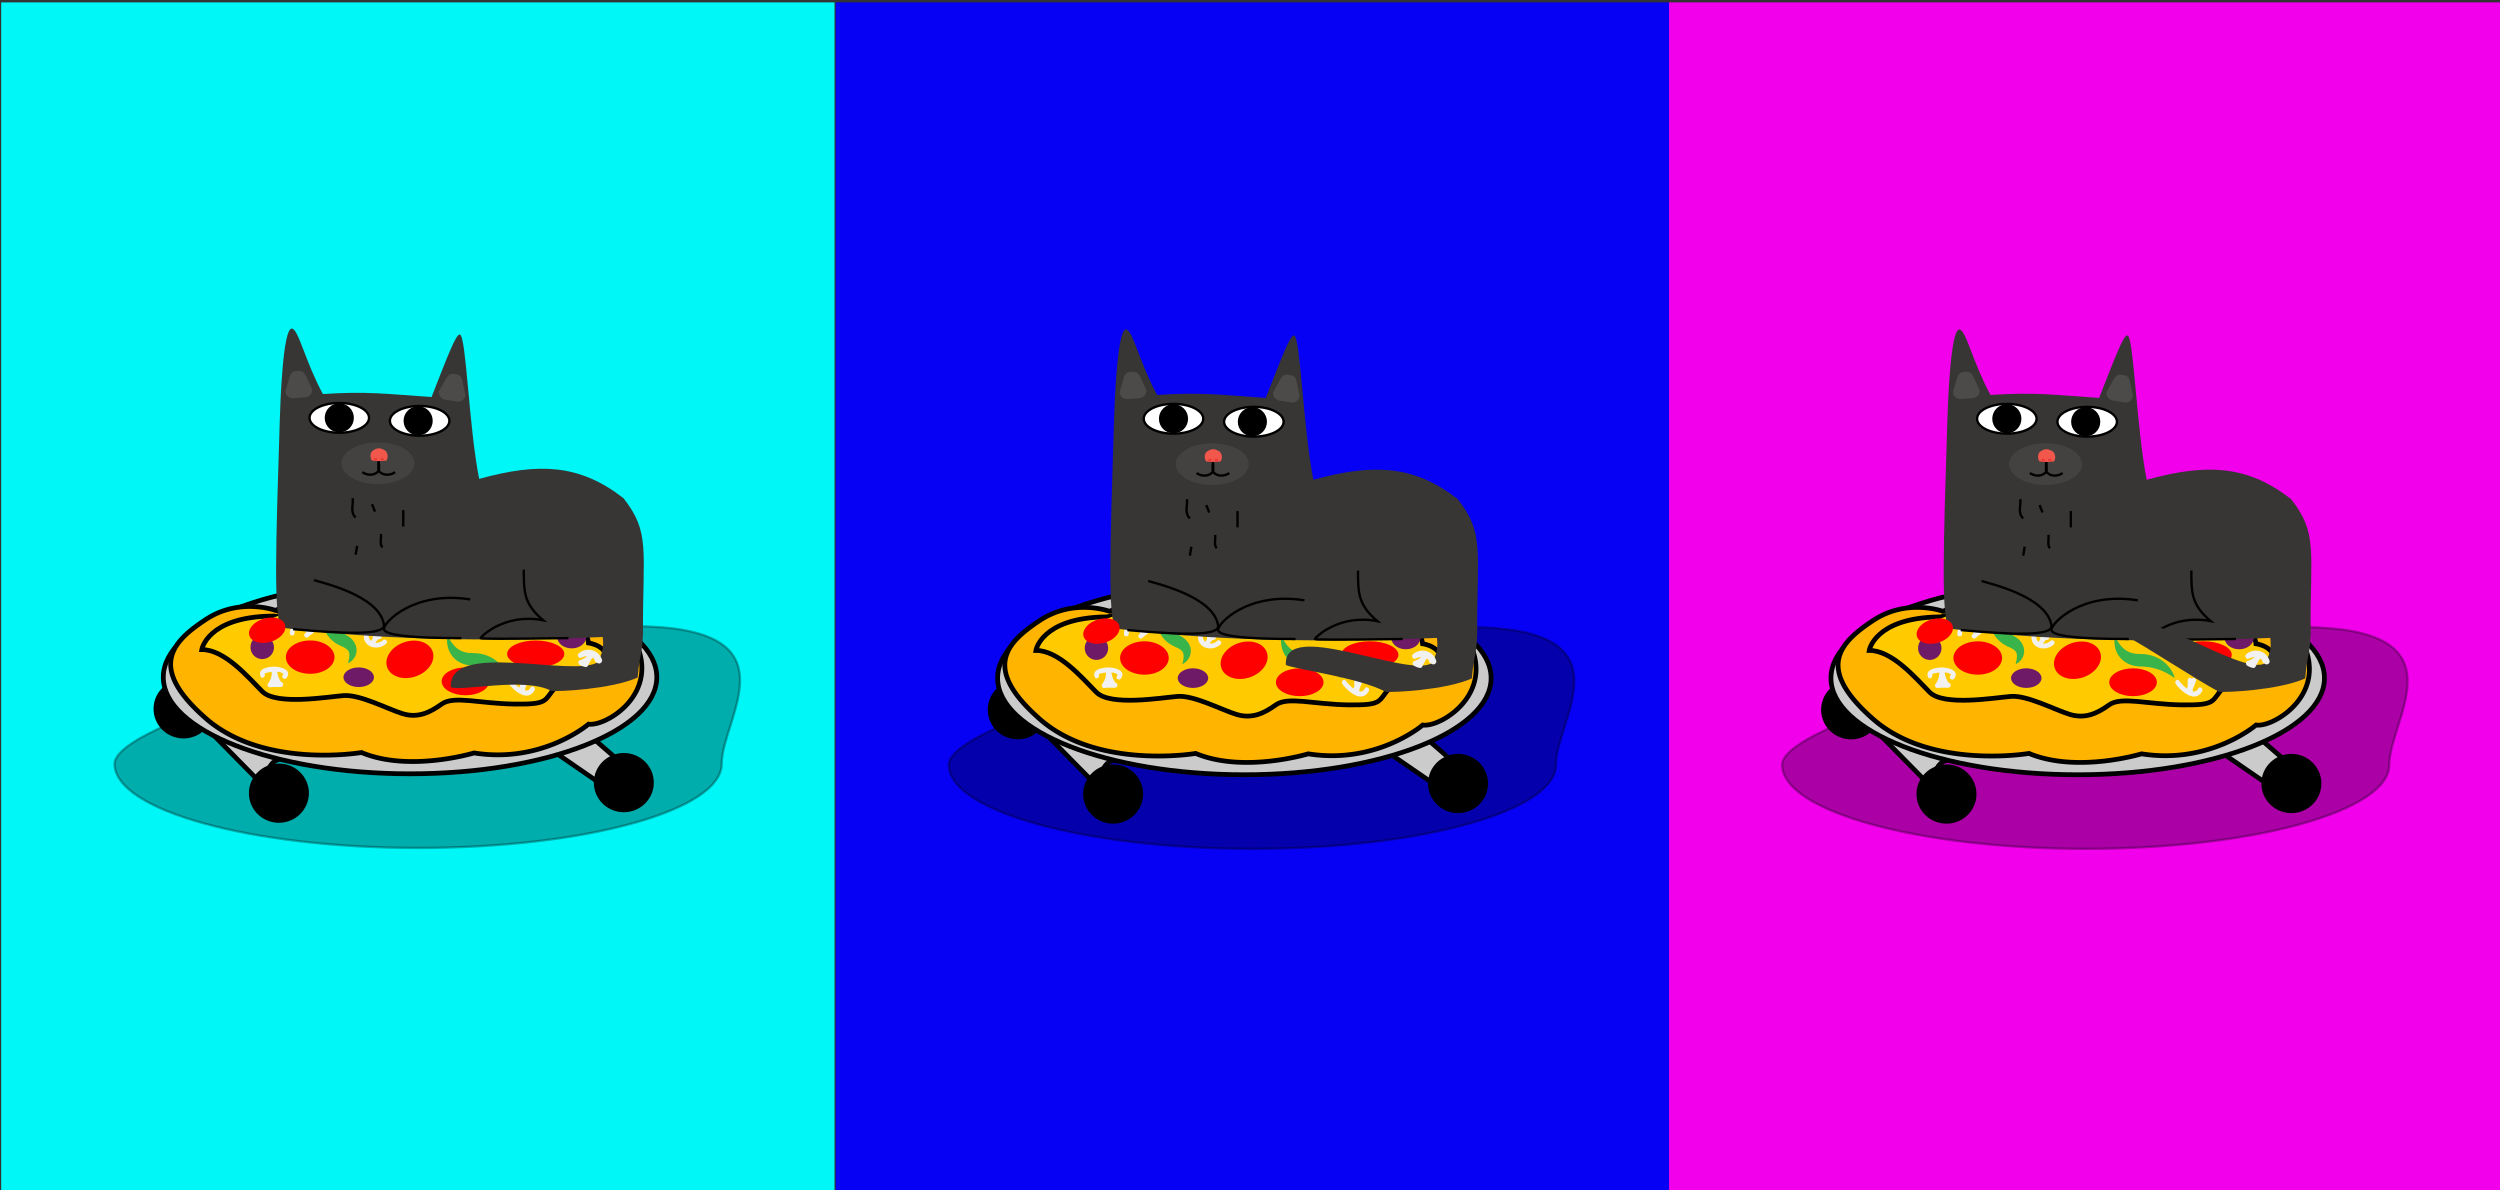 <svg xmlns="http://www.w3.org/2000/svg" viewBox="0 0 1050 500"><rect x="0" y="0" width="1050" height="500" fill="#333333" stroke="none"/><defs><style>.cls-1{fill:#00f7f7;}.cls-10,.cls-12,.cls-14,.cls-16,.cls-17,.cls-18,.cls-2,.cls-3,.cls-4,.cls-5,.cls-6,.cls-8{stroke:#000;stroke-miterlimit:10;}.cls-2{opacity:0.3;}.cls-3{fill:#cbcbcb;}.cls-10,.cls-12,.cls-14,.cls-3,.cls-4,.cls-5,.cls-6,.cls-8{stroke-width:2px;}.cls-5{fill:#ffb400;}.cls-6{fill:#ffcb00;}.cls-7,.cls-8{fill:red;}.cls-10,.cls-9{fill:#6f1a66;}.cls-11,.cls-12{fill:#39b44a;}.cls-13,.cls-14{fill:#f1f1f1;}.cls-15{fill:#383634;}.cls-16{fill:#fff;}.cls-18{fill:none;}.cls-19{fill:#444241;}.cls-20{fill:#f2574c;}.cls-21{fill:#ea3d39;}.cls-22{fill:#4c4b4a;}.cls-23{fill:#0600f4;}.cls-24{fill:#f200ec;}</style></defs><title>kat_walkcycle_done</title><g id="Layer_1" data-name="Layer 1"><rect class="cls-1" x="0.5" y="1" width="350" height="500"/><path class="cls-2" d="M303.12,320.81c0,19.51-57.08,35.32-127.5,35.32s-127.5-15.81-127.5-35.32S195.2,263,265.62,263,303.12,301.31,303.12,320.81Z"/><polyline class="cls-3" points="234.41 316.89 252.65 329.44 262 321.32 250.26 311.13"/><path class="cls-3" d="M90.16,309.21l21.36,21.7s-.56-11.07,6.09-12S90.16,309.21,90.16,309.21Z"/><ellipse class="cls-4" cx="77.09" cy="297.71" rx="11.6" ry="11.44"/><path class="cls-3" d="M68.59,284.43C68.59,306.84,115,325,172.22,325s103.63-18.17,103.63-40.58-46.39-40.58-103.63-40.58S68.59,262,68.59,284.43Z"/><path class="cls-5" d="M178,248.34s20.77-5.52,30.59-1.53a194.92,194.92,0,0,1,20.94,10.48s34.18-1.59,39.25,17.36-15,30.53-21.59,29.48c0,0-19.3,16.67-48.09,12.11,0,0-27.15,8.24-47.27-.18,0,0-41.06,7-65.43-14.38s-14.24-32.06,0-41.47,29.28-3.84,29.28-3.84,38.11-17,52.28-14C180,245,178,248.34,178,248.34Z"/><path class="cls-6" d="M177.46,250.65s28.92-3.34,49.06,9.46c0,0,19.34-1.71,20.65,9.93,0,0,10,1.19,7.2,9.92,0,0-16.2,3.2-21.1,8.69s-2.49,7.24-17.11,7.06-25.58-3.66-30.66,0-10.14,6-16.52,4-17.86-8.11-24.72-7.56-28.19,4.22-34.12-1.74-15.75-17.61-25.4-17.58c0,0,2.29-13.62,29.12-14.07C113.86,258.8,161.4,238.58,177.46,250.65Z"/><path class="cls-7" d="M120.06,276c0,3.87,4.57,7,10.22,7s10.21-3.13,10.21-7-4.57-7-10.21-7S120.06,272.12,120.06,276Z"/><path class="cls-8" d="M146.18,260.21c0,2.47,4.87,4.48,10.88,4.48s10.88-2,10.88-4.48-4.87-4.49-10.88-4.49S146.18,257.73,146.18,260.21Z"/><path class="cls-7" d="M162.46,279.76c1,4.05,6.2,6.07,11.56,4.51s8.86-6.12,7.83-10.17-6.21-6.08-11.56-4.52S161.43,275.7,162.46,279.76Z"/><path class="cls-7" d="M185.5,286.16c0,3.23,4.49,5.85,10,5.85s10-2.62,10-5.85-4.49-5.85-10-5.85S185.5,282.93,185.5,286.16Z"/><path class="cls-8" d="M195.52,261.34c0,3.11,3.9,5.63,8.72,5.63s8.72-2.52,8.72-5.63-3.91-5.62-8.72-5.62S195.52,258.24,195.52,261.34Z"/><path class="cls-7" d="M213,274.65c0,3.13,5.37,5.66,12,5.66s12-2.53,12-5.66S231.58,269,225,269,213,271.52,213,274.65Z"/><path class="cls-9" d="M105.24,271.48a4.92,4.92,0,1,0,4.9-4.51A4.72,4.72,0,0,0,105.24,271.48Z"/><path class="cls-10" d="M132.42,256.37c0,2.12,2.65,3.84,5.92,3.84s5.92-1.72,5.92-3.84-2.65-3.83-5.92-3.83S132.42,254.25,132.42,256.37Z"/><ellipse class="cls-9" cx="150.66" cy="284.44" rx="6.4" ry="4.12"/><path class="cls-10" d="M178.82,255.54c0,2.58,3.74,4.67,8.35,4.67s8.35-2.09,8.35-4.67-3.74-4.67-8.35-4.67S178.82,253,178.82,255.54Z"/><path class="cls-9" d="M234,267.53c0,2.64,2.74,4.79,6.12,4.79s6.11-2.15,6.11-4.79-2.73-4.79-6.11-4.79S234,264.88,234,267.53Z"/><path class="cls-11" d="M213,284.44a6.86,6.86,0,0,0-.47-1.53,12.21,12.21,0,0,0-.81-1.63,13.81,13.81,0,0,0-1.39-1.91,15.12,15.12,0,0,0-2-1.91,14.4,14.4,0,0,0-2.65-1.62,15.91,15.91,0,0,0-3.11-1.1c-.55-.1-1.1-.22-1.66-.3s-1.12-.08-1.68-.12l-1.42-.07-.75,0-.52-.08a7.27,7.27,0,0,1-1.08-.2,6.82,6.82,0,0,1-1.08-.33l-.52-.19-.48-.26a5.42,5.42,0,0,1-.93-.55,9.69,9.69,0,0,1-1.6-1.38c-.24-.25-.44-.52-.67-.77l-.57-.77c-.34-.51-.65-1-.88-1.38s-.42-.74-.53-1-.18-.36-.18-.36a6.88,6.88,0,0,0-.24,1.58,11.24,11.24,0,0,0,.06,1.87c.05.37.13.75.21,1.16s.23.82.38,1.26a10,10,0,0,0,1.49,2.65,7.39,7.39,0,0,0,1.14,1.24c.21.2.43.39.66.58l.73.48a6.9,6.9,0,0,0,.77.47l.82.36c.28.11.54.24.84.34l.93.22.94.21.76.07,1.6.12c.44,0,.89,0,1.33.05s.87.09,1.31.13.85.15,1.27.2.83.2,1.24.27c.81.21,1.6.44,2.34.71s1.44.57,2.09.88,1.24.63,1.77.93,1,.58,1.37.84.69.46.89.61Z"/><path class="cls-12" d="M182,255.54a1.3,1.3,0,0,0,0-.19,2.62,2.62,0,0,0,0-.55,2.82,2.82,0,0,0-.13-.8,3.74,3.74,0,0,0-.39-.95,4.69,4.69,0,0,0-.71-.93,5.07,5.07,0,0,0-1-.76,4.3,4.3,0,0,0-1.17-.5,4.61,4.61,0,0,0-1.25-.21,4.4,4.4,0,0,0-1.21.09,3.67,3.67,0,0,0-1.11.33,5.17,5.17,0,0,0-1.72,1.17,3.43,3.43,0,0,0-.58.7,5.13,5.13,0,0,0-.39.62,3.07,3.07,0,0,0-.22.47l-.08.17.16.1a4.06,4.06,0,0,0,.42.26,10.81,10.81,0,0,0,1.35.64,5.84,5.84,0,0,0,.8.28c.27.06.54.17.81.22l.8.15.77.06H178c.25,0,.46,0,.7-.07s.46-.08.69-.11l.69-.11a5.83,5.83,0,0,1,.7-.09c.22,0,.44,0,.63,0h.46Z"/><path class="cls-11" d="M146.18,278.56a4.55,4.55,0,0,0,1.1-.64,7.54,7.54,0,0,0,1.11-1.06,6.12,6.12,0,0,0,1.06-1.9,5.75,5.75,0,0,0,.21-3,5.6,5.6,0,0,0-.56-1.61,5.72,5.72,0,0,0-.92-1.41,7.46,7.46,0,0,0-1.13-1.12,7.28,7.28,0,0,0-1.25-.88l-.32-.19-.16-.1,0,0,0,0h0l.07,0-.07,0c-.17-.11-.35-.21-.54-.31a8.77,8.77,0,0,1-1-.58,15.39,15.39,0,0,1-1.67-1.14,12.84,12.84,0,0,1-1.43-1.26,9.15,9.15,0,0,1-1.09-1.36,8,8,0,0,1-.71-1.48,7.81,7.81,0,0,1-.39-1.51,9.63,9.63,0,0,1-.11-1.33,9.1,9.1,0,0,1,0-.94v-.35l-.25.21a4.58,4.58,0,0,0-.68.7,6.26,6.26,0,0,0-.83,1.33,6.75,6.75,0,0,0-.59,2.07,8.16,8.16,0,0,0,.09,2.68,9.46,9.46,0,0,0,1.07,2.78c.13.22.25.45.4.66l.46.6a7.83,7.83,0,0,0,1,1.13,12.93,12.93,0,0,0,2.36,1.83,11.17,11.17,0,0,0,1.19.64l1.09.52a9.88,9.88,0,0,1,1.54.83,4.39,4.39,0,0,1,.55.43,2.57,2.57,0,0,1,.42.46,2.53,2.53,0,0,1,.48,1.23,5.87,5.87,0,0,1,0,1.51,13.11,13.11,0,0,1-.21,1.34c-.09.38-.15.7-.21.91Z"/><path class="cls-13" d="M115.29,280c2.15,0,7.55,1.12,5.13,4.63-.75,1.08-2.45,0-1.7-1.06.42-.61.36-.61-.28-.95a5,5,0,0,0-2-.46,9.23,9.23,0,0,0,1.66,4.3c1.16.11,1.09,2-.11,2.08a13.07,13.07,0,0,1-1.77,0c-1,0-1.94.05-2.92.11s-1.23-1.47-.45-1.95a1.3,1.3,0,0,1,.16-.31,7,7,0,0,0,1.14-3.77l0-.41c-1.36.16-3.12.46-3,.84.5,1.23-1.2,2.31-1.7,1.07C108,280.55,113.22,280,115.29,280Z"/><path class="cls-13" d="M124,261.16a.68.68,0,0,1,.26-.18,6.73,6.73,0,0,1,6.1-.76c1.2.42.69,2.45-.52,2a5.45,5.45,0,0,0-2.93-.21,35.1,35.1,0,0,1,3.33,2.1c.4-.35.81-.69,1.25-1,.92-.67,2,.87,1.19,1.65-.53.49-1,1-1.56,1.5a1.14,1.14,0,0,1-.53.28l-1.1,1c-1,.88-2.35-.6-1.39-1.49l.59-.54a29.29,29.29,0,0,0-3.95-2.34,4,4,0,0,0-1,2.75,1,1,0,1,1-2,0A6.06,6.06,0,0,1,124,261.16Z"/><path class="cls-13" d="M152.87,266.35c.15-1.32,2.12-1.34,2,0a3.05,3.05,0,0,0,1,2.87c.24-.44.47-.87.72-1.27a2.29,2.29,0,0,1,.43-1.89,1.94,1.94,0,0,1,.59-.44l.42-.18c-.06,0,0,0,.07-.09.62-.77,1.54-.13,1.63.66a1,1,0,0,1,.62,1v.35a1,1,0,0,1-.72,1c-.22.05-.43.09-.65.12h-.14a8.16,8.16,0,0,0-.5.66.79.79,0,0,1-.33.25,5.12,5.12,0,0,0-.3.57,4.12,4.12,0,0,0,3.09-1.08,1,1,0,0,1,1.39,1.48C158.78,273.49,152.19,272,152.87,266.35Z"/><path class="cls-14" d="M172.41,259.83a7.13,7.13,0,0,1,7.83-.21,4,4,0,0,1,2.12,2.74,1,1,0,1,1-1.89.56,2.59,2.59,0,0,0-.95-1.31c-.66-.22-1.47.31-2,1.13,0,.47,0,.95,0,1.43.52,0,1,.09,1.56.17,1.25.21.72,2.23-.52,2-.5-.08-1-.12-1.53-.15a1,1,0,0,1-1,0,15.22,15.22,0,0,0-1.91.16c-1.24.19-1.77-1.83-.52-2,.53-.08,1.06-.13,1.59-.17a.75.75,0,0,1,0-.22c.07-.92.12-1.83.26-2.73a3.83,3.83,0,0,0-2.2.46,2.45,2.45,0,0,0-.76,1.57,1,1,0,1,1-2,0A3.63,3.63,0,0,1,172.41,259.83Z"/><path class="cls-14" d="M220.06,263c.24,1.48,2.52,1.42,4.33.53a16.6,16.6,0,0,1-1.83-2,.93.93,0,0,1-1.18-.43,1.11,1.11,0,0,1,.35-1.44,4.84,4.84,0,0,0,1.6-1.32.93.93,0,0,1,1.39,0,1.11,1.11,0,0,1,0,1.48,7,7,0,0,1-.52.57,12.26,12.26,0,0,0,1.39,1.49,7.57,7.57,0,0,1,.63-.49,1.52,1.52,0,0,0,.35-.28,1.67,1.67,0,0,0,0-.5c0-.12-.05-.27-.07-.46-.18-1.32,1.47-1.88,1.89-.56,1.81,5.74-9.36,9.55-10.24,4C218,262.2,219.85,261.63,220.06,263Z"/><path class="cls-13" d="M214.82,285.49a17.86,17.86,0,0,0,3.23,3.33l.42-.94a17.66,17.66,0,0,1,0-2.52,1,1,0,0,1,1.76-.66l.08-.09a1,1,0,0,1,1.64,1c-.44,1.18-.93,2.34-1.39,3.51l0,.06.06.85a2,2,0,0,0,2.19-1.2c.63-1.17,2.33-.11,1.7,1.07-2.79,5.19-8.73.23-11-2.95C212.67,285.92,214.05,284.42,214.82,285.49Z"/><ellipse class="cls-4" cx="117.14" cy="333.13" rx="11.6" ry="11.44"/><ellipse class="cls-4" cx="262" cy="328.7" rx="11.6" ry="11.44"/><path class="cls-15" d="M270,261.13c.31,13.43-1.25,11.87-2.19,23.43-11.25,5-33.44,5.94-36.25,5.63-10.94-5.94-37.81.31-42.19-1.56-1.25-20,51.88-3.75,61.88-10.63,2.5-5.62,2.5-7.5,1.25-14.37C256.4,258.94,265.28,257.45,270,261.13Z"/><path class="cls-15" d="M270,266.75c0-36.25,3.12-43.12-8.13-57.5-18.49-14.4-35.62-15-60.62-8.12-4.38-21.88-5.42-60.31-8.13-60.63-1.65-.19-5,8.75-11.87,26.25-18.75-1.25-26.88-2.5-45.63-1.25-7.5-13.75-10.34-27.66-13.12-27.5-3.7.22-4.75,30.69-5,38.75-1.74,54.18-2.54,81.38.62,86.88C153.75,268,200,270.5,270,266.75Z"/><ellipse class="cls-16" cx="142.5" cy="175.5" rx="12.5" ry="6.25"/><ellipse class="cls-16" cx="176.25" cy="176.75" rx="12.5" ry="6.25"/><circle class="cls-17" cx="142.5" cy="175.5" r="5.62"/><circle class="cls-17" cx="175.62" cy="176.75" r="5.62"/><path class="cls-18" d="M131.87,243.63c2.27.9,27.5,6.25,29.38,18.75.68,4.58-16.88,3.8-38.13,1.87"/><path class="cls-18" d="M197.5,251.75c-23.75-3.75-36.57,9.8-36.25,12.5q.44,3.74,32.5,3.75"/><path class="cls-18" d="M220,239.25c0,9.38,0,14.38,8.12,21.25-16.25-3.12-26.26,7-26.25,7.5,0,.31,9,.41,36.88,0"/><path class="cls-18" d="M148.12,209.25c.42,2.71-1.25,5.63,1.25,8.13"/><path class="cls-18" d="M169.37,214.25v6.88"/><path class="cls-18" d="M156.25,211.75c.41,1,.83,2.08,1.25,3.13"/><path class="cls-18" d="M160,224.25c.2,1.88-.63,4.38.62,5.63"/><path class="cls-18" d="M150,229.25l-.63,3.75"/><ellipse class="cls-19" cx="158.75" cy="194.56" rx="15.31" ry="8.75"/><path class="cls-18" d="M159.06,193.31c.05.11-.31,3.44,0,4.38-1.21,1.81-4.32,2.4-6.88.62"/><path class="cls-18" d="M159.06,193.31c-.05.11.32,3.44,0,4.38,1.21,1.81,4.32,2.4,6.88.62"/><path class="cls-20" d="M156.19,189.57c2-1.5,3.32-1.83,5.81-.17a3.48,3.48,0,0,1,.33,4,19.09,19.09,0,0,1-6.14,0A3.43,3.43,0,0,1,156.19,189.57Z"/><path class="cls-21" d="M158.52,193a.76.76,0,1,0-1.52,0c0,.41.34.5.76.5S158.52,193.41,158.52,193Z"/><path class="cls-21" d="M161.29,193a.75.75,0,0,0-.75-.76.76.76,0,0,0-.76.76c0,.41.34.5.76.5S161.29,193.41,161.29,193Z"/><path class="cls-22" d="M128.22,166.86l-5,.37a3.13,3.13,0,0,1-3.35-2.88l1.5-5.13c.49-1.91,1.18-3.22,2.89-3.35l1.25-.09c1.71-.12,2.58,1.07,3.34,2.89l2.24,4.85A3.12,3.12,0,0,1,128.22,166.86Z"/><path class="cls-22" d="M191.91,168.63l-4.94-.77a3.14,3.14,0,0,1-2.61-3.57l2.63-4.65c.91-1.76,1.87-2.87,3.57-2.61l1.24.2c1.69.26,2.27,1.62,2.6,3.57l1.08,5.23A3.13,3.13,0,0,1,191.91,168.63Z"/><path class="cls-7" d="M104.68,266.74c.65,2.73,4.55,4,8.72,2.89s7-4.27,6.38-7-4.55-4-8.72-2.88S104,264,104.68,266.74Z"/><path class="cls-13" d="M243.64,277.24a8.66,8.66,0,0,0,3-1.65,8.54,8.54,0,0,0-2.65.7c-.9.38-1.7-1.11-1-1.76a6,6,0,0,1,9.82,2.48.87.87,0,0,1-.05.81.94.94,0,0,1-.48.64,1.18,1.18,0,0,1-1.55-.16.93.93,0,0,1-.87-.73,2.79,2.79,0,0,0-.85-1.38c-.2.2-.41.4-.62.58-.47,1-1.05,1.89-1.48,2.89a1,1,0,0,1-1.11.48,6.88,6.88,0,0,1-2.44-1A1.09,1.09,0,0,1,243.64,277.24Z"/></g><g id="Layer_4" data-name="Layer 4"><rect class="cls-23" x="351" y="1" width="350" height="500"/><path class="cls-2" d="M653.5,321.19c0,19.5-57.09,35.31-127.5,35.31s-127.5-15.81-127.5-35.31S545.58,263.38,616,263.38,653.5,301.69,653.5,321.19Z"/><polyline class="cls-3" points="584.79 317.27 603.02 329.81 612.38 321.7 600.63 311.51"/><path class="cls-3" d="M440.53,309.59l21.37,21.7s-.56-11.07,6.08-12S440.53,309.59,440.53,309.59Z"/><ellipse class="cls-4" cx="427.46" cy="298.09" rx="11.6" ry="11.44"/><path class="cls-3" d="M419,284.8c0,22.42,46.4,40.59,103.63,40.59s103.63-18.17,103.63-40.59-46.4-40.58-103.63-40.58S419,262.39,419,284.8Z"/><path class="cls-5" d="M528.36,248.71s20.77-5.51,30.58-1.53a195.9,195.9,0,0,1,20.94,10.48s34.19-1.59,39.26,17.37-15,30.53-21.59,29.48c0,0-19.3,16.66-48.09,12.1,0,0-27.16,8.25-47.28-.17,0,0-41.05,7-65.43-14.39s-14.23-32.06,0-41.47S466,256.75,466,256.75s38.12-17,52.29-14C530.42,245.35,528.36,248.71,528.36,248.71Z"/><path class="cls-6" d="M527.84,251s28.92-3.35,49,9.45c0,0,19.35-1.7,20.66,9.93,0,0,10,1.2,7.2,9.93,0,0-16.2,3.2-21.11,8.68s-2.48,7.24-17.1,7.06-25.59-3.66-30.66,0-10.14,5.95-16.52,4-17.87-8.1-24.72-7.56-28.19,4.23-34.12-1.74-15.75-17.6-25.4-17.57c0,0,2.29-13.62,29.11-14.08C464.23,259.17,511.78,239,527.84,251Z"/><path class="cls-7" d="M470.44,276.36c0,3.87,4.57,7,10.21,7s10.22-3.13,10.22-7-4.58-7-10.22-7S470.44,272.5,470.44,276.36Z"/><path class="cls-8" d="M496.56,260.58c0,2.48,4.87,4.48,10.88,4.48s10.88-2,10.88-4.48-4.87-4.48-10.88-4.48S496.56,258.11,496.56,260.58Z"/><path class="cls-7" d="M512.84,280.13c1,4.06,6.2,6.08,11.56,4.51s8.85-6.11,7.82-10.17-6.2-6.08-11.55-4.51S511.81,276.07,512.84,280.13Z"/><path class="cls-7" d="M535.88,286.54c0,3.23,4.49,5.85,10,5.85s10-2.62,10-5.85-4.48-5.85-10-5.85S535.88,283.31,535.88,286.54Z"/><path class="cls-8" d="M545.9,261.72c0,3.1,3.9,5.62,8.72,5.62s8.71-2.52,8.71-5.62-3.9-5.62-8.71-5.62S545.9,258.62,545.9,261.72Z"/><path class="cls-7" d="M563.33,275c0,3.12,5.38,5.66,12,5.66s12-2.54,12-5.66-5.37-5.67-12-5.67S563.33,271.9,563.33,275Z"/><path class="cls-9" d="M455.62,271.85a4.91,4.91,0,1,0,4.9-4.51A4.72,4.72,0,0,0,455.62,271.85Z"/><path class="cls-10" d="M482.8,256.75c0,2.11,2.65,3.83,5.92,3.83s5.92-1.72,5.92-3.83-2.65-3.84-5.92-3.84S482.8,254.63,482.8,256.75Z"/><ellipse class="cls-9" cx="501.04" cy="284.81" rx="6.4" ry="4.12"/><path class="cls-10" d="M529.2,255.91c0,2.58,3.74,4.67,8.35,4.67s8.35-2.09,8.35-4.67-3.74-4.67-8.35-4.67S529.2,253.33,529.2,255.91Z"/><path class="cls-9" d="M584.33,267.9c0,2.65,2.74,4.79,6.12,4.79s6.11-2.14,6.11-4.79-2.74-4.79-6.11-4.79S584.33,265.26,584.33,267.9Z"/><path class="cls-11" d="M563.33,284.81a7,7,0,0,0-.46-1.52,13.56,13.56,0,0,0-.81-1.63,15.7,15.7,0,0,0-1.39-1.91,14.71,14.71,0,0,0-4.69-3.54,16,16,0,0,0-3.12-1.1c-.54-.1-1.1-.22-1.66-.3s-1.12-.08-1.68-.12l-1.41-.06-.75,0-.53-.09a6.54,6.54,0,0,1-1.08-.2,5.33,5.33,0,0,1-1.07-.33l-.53-.19-.48-.25a6,6,0,0,1-.92-.55,9.74,9.74,0,0,1-1.6-1.39c-.25-.24-.45-.52-.67-.76l-.57-.77c-.34-.51-.65-1-.88-1.39s-.42-.74-.53-1l-.18-.37a6.37,6.37,0,0,0-.24,1.58,10.36,10.36,0,0,0,.06,1.88c0,.36.12.74.2,1.15s.23.83.39,1.27a10.38,10.38,0,0,0,1.48,2.65,8.37,8.37,0,0,0,1.15,1.24c.21.19.43.39.66.58l.73.48a7.45,7.45,0,0,0,.77.46l.81.36c.28.11.55.25.85.34l.93.23.94.2c.25,0,.5.06.75.08l1.6.11c.45,0,.89,0,1.33.06s.88.08,1.31.12.85.15,1.28.21.82.2,1.24.27a22.65,22.65,0,0,1,2.33.71c.75.27,1.45.57,2.09.87s1.24.63,1.78.93,1,.59,1.37.84.69.46.89.62Z"/><path class="cls-12" d="M532.4,255.91s0-.06.05-.18a3.78,3.78,0,0,0,0-.55,4,4,0,0,0-.52-1.75,4.47,4.47,0,0,0-.72-.93,4.89,4.89,0,0,0-2.17-1.27,4.46,4.46,0,0,0-1.24-.2,4.92,4.92,0,0,0-1.22.08,4,4,0,0,0-1.1.34,5.31,5.31,0,0,0-1.73,1.16,4.49,4.49,0,0,0-.57.7,4.18,4.18,0,0,0-.39.63,3.88,3.88,0,0,0-.23.46,1.52,1.52,0,0,1-.07.18l.16.1a4.82,4.82,0,0,0,.42.26,14.67,14.67,0,0,0,1.35.64c.26.1.52.2.8.28s.54.17.81.22.54.1.8.14l.77.07h.72a5.78,5.78,0,0,0,.7-.08c.22,0,.46-.07.68-.1s.47-.09.7-.12l.7-.09.62,0,.47,0Z"/><path class="cls-11" d="M496.56,278.94a4.43,4.43,0,0,0,1.1-.65,6.91,6.91,0,0,0,1.1-1.05,6.1,6.1,0,0,0,1.06-1.91,5.74,5.74,0,0,0,.22-3,6.16,6.16,0,0,0-.56-1.61,5.66,5.66,0,0,0-.92-1.4,6.76,6.76,0,0,0-1.14-1.13,7.73,7.73,0,0,0-1.24-.87l-.32-.2-.16-.1,0,0h0s.14.07.07,0l-.07,0c-.18-.11-.36-.22-.54-.31a8.92,8.92,0,0,1-1-.59,17.63,17.63,0,0,1-1.67-1.14,11.69,11.69,0,0,1-1.42-1.26,9,9,0,0,1-1.09-1.35,7.48,7.48,0,0,1-.72-1.48,8.15,8.15,0,0,1-.38-1.51,10,10,0,0,1-.12-1.34c0-.39,0-.71,0-.93s0-.35,0-.35a2.8,2.8,0,0,0-.26.21,4.62,4.62,0,0,0-.67.7A5.79,5.79,0,0,0,487,259a6.94,6.94,0,0,0-.6,2.07,8.47,8.47,0,0,0,.1,2.68,9.3,9.3,0,0,0,1.07,2.78c.13.22.25.44.39.66l.46.6a8.31,8.31,0,0,0,1,1.12,12.91,12.91,0,0,0,2.37,1.83c.46.29.82.46,1.18.65l1.09.52a8.86,8.86,0,0,1,1.55.83,3.09,3.09,0,0,1,.54.43,2.27,2.27,0,0,1,.43.45,2.84,2.84,0,0,1,.48,1.23,5.94,5.94,0,0,1,0,1.52,10.94,10.94,0,0,1-.2,1.34c-.09.37-.15.7-.22.9Z"/><path class="cls-13" d="M465.67,280.34c2.15,0,7.55,1.11,5.12,4.63-.74,1.08-2.44,0-1.69-1.06.42-.61.36-.62-.29-1a5.13,5.13,0,0,0-2-.47,9.33,9.33,0,0,0,1.65,4.3c1.17.12,1.1,2-.1,2.09a11.62,11.62,0,0,1-1.77,0c-1,0-1.95.06-2.92.12s-1.23-1.47-.45-2a1.53,1.53,0,0,1,.16-.31,6.9,6.9,0,0,0,1.13-3.76c0-.14,0-.28,0-.41-1.37.16-3.12.46-3,.84.5,1.23-1.19,2.3-1.69,1.06C458.34,280.92,463.6,280.35,465.67,280.34Z"/><path class="cls-13" d="M474.33,261.53a.68.68,0,0,1,.26-.18,6.75,6.75,0,0,1,6.1-.76c1.2.42.68,2.45-.52,2a5.66,5.66,0,0,0-2.93-.21c1.14.64,2.24,1.35,3.33,2.11.4-.35.81-.7,1.24-1,.93-.67,2,.87,1.19,1.65l-1.55,1.49a1.24,1.24,0,0,1-.54.29l-1.1,1a1,1,0,0,1-1.38-1.49l.58-.55a28,28,0,0,0-3.95-2.33,4.07,4.07,0,0,0-1,2.75,1,1,0,1,1-2,0A6,6,0,0,1,474.33,261.53Z"/><path class="cls-13" d="M503.24,266.73c.16-1.33,2.12-1.35,2,0a3.08,3.08,0,0,0,1,2.87c.24-.44.47-.87.72-1.28a2.34,2.34,0,0,1,.43-1.88,1.93,1.93,0,0,1,.6-.44l.42-.18c-.07,0,0,0,.07-.1.61-.77,1.54-.13,1.63.67a1,1,0,0,1,.62.95v.35a1,1,0,0,1-.73,1l-.64.11-.15,0a7.89,7.89,0,0,0-.49.65.69.69,0,0,1-.34.25l-.3.57a4.07,4.07,0,0,0,3.1-1.08,1,1,0,0,1,1.38,1.49C509.16,273.87,502.57,272.4,503.24,266.73Z"/><path class="cls-14" d="M522.79,260.21a7.11,7.11,0,0,1,7.83-.22,4,4,0,0,1,2.12,2.74,1,1,0,1,1-1.89.56,2.69,2.69,0,0,0-1-1.31c-.67-.22-1.47.32-1.95,1.13,0,.48,0,.95,0,1.43.52,0,1,.09,1.56.18,1.25.2.71,2.23-.53,2a11,11,0,0,0-1.53-.15,1,1,0,0,1-1,0,14.9,14.9,0,0,0-1.9.17c-1.24.19-1.77-1.84-.52-2,.53-.09,1.06-.14,1.59-.18a.71.71,0,0,1,0-.21c.06-.92.11-1.83.25-2.73a3.86,3.86,0,0,0-2.2.45,2.51,2.51,0,0,0-.75,1.58,1,1,0,1,1-2,0A3.63,3.63,0,0,1,522.79,260.21Z"/><path class="cls-14" d="M570.44,263.35c.24,1.47,2.52,1.42,4.33.53a17.55,17.55,0,0,1-1.84-2,.92.92,0,0,1-1.17-.43,1.09,1.09,0,0,1,.35-1.44,4.75,4.75,0,0,0,1.6-1.33,1,1,0,0,1,1.39,0,1.14,1.14,0,0,1,0,1.49c-.17.2-.34.39-.52.57a12.17,12.17,0,0,0,1.39,1.48,7.31,7.31,0,0,1,.62-.48,2,2,0,0,0,.36-.28,2.18,2.18,0,0,0,0-.51c0-.12-.05-.26-.08-.46-.18-1.31,1.48-1.87,1.89-.56,1.82,5.75-9.35,9.56-10.23,4C568.34,262.58,570.23,262,570.44,263.35Z"/><path class="cls-13" d="M565.2,285.87a17.75,17.75,0,0,0,3.22,3.32c.15-.31.29-.62.42-.94a17.66,17.66,0,0,1,0-2.52,1,1,0,0,1,1.77-.65l.07-.09a1,1,0,0,1,1.64,1c-.43,1.19-.93,2.34-1.39,3.51a.33.33,0,0,1,0,.06l.06.85a2,2,0,0,0,2.19-1.19c.63-1.18,2.32-.12,1.69,1.06-2.78,5.2-8.72.23-11-2.95C563.05,286.3,564.42,284.8,565.2,285.87Z"/><ellipse class="cls-4" cx="467.51" cy="333.5" rx="11.6" ry="11.44"/><ellipse class="cls-4" cx="612.38" cy="329.07" rx="11.6" ry="11.44"/><path class="cls-15" d="M620.37,261.5c.31,13.44-1.25,11.88-2.19,23.44-11.25,5-33.43,5.94-36.25,5.62-10.93-5.93-37.5-9.37-41.87-11.25-1.25-20,51.56,5.94,61.56-.93,2.5-5.63,2.5-7.5,1.25-14.38C606.77,259.31,615.66,257.82,620.37,261.5Z"/><path class="cls-15" d="M620.37,267.13c0-36.25,3.13-43.13-8.12-57.5-18.5-14.41-35.63-15-60.63-8.13-4.37-21.87-5.42-60.31-8.12-60.62-1.65-.2-5,8.75-11.88,26.25-18.75-1.25-26.87-2.5-45.62-1.25-7.5-13.75-10.35-27.67-13.13-27.5-3.69.21-4.74,30.69-5,38.75-1.73,54.17-2.53,81.38.63,86.87C504.12,268.38,550.37,270.88,620.37,267.13Z"/><ellipse class="cls-16" cx="492.87" cy="175.88" rx="12.5" ry="6.25"/><ellipse class="cls-16" cx="526.62" cy="177.13" rx="12.5" ry="6.25"/><circle class="cls-17" cx="492.87" cy="175.88" r="5.62"/><circle class="cls-17" cx="526" cy="177.13" r="5.62"/><path class="cls-18" d="M482.25,244c2.27.9,27.5,6.25,29.37,18.75.69,4.59-16.87,3.8-38.12,1.88"/><path class="cls-18" d="M547.87,252.13c-23.75-3.75-36.57,9.79-36.25,12.5q.45,3.74,32.5,3.75"/><path class="cls-18" d="M570.37,239.63c0,9.37,0,14.37,8.13,21.25-16.25-3.13-26.27,7-26.25,7.5,0,.31,9,.41,36.87,0"/><path class="cls-18" d="M498.5,209.63c.41,2.7-1.25,5.62,1.25,8.12"/><path class="cls-18" d="M519.75,214.63v6.87"/><path class="cls-18" d="M506.62,212.13c.42,1,.84,2.08,1.25,3.12"/><path class="cls-18" d="M510.37,224.63c.21,1.87-.62,4.37.63,5.62"/><path class="cls-18" d="M500.37,229.63c-.21,1.25-.41,2.5-.62,3.75"/><ellipse class="cls-19" cx="509.12" cy="194.94" rx="15.31" ry="8.75"/><path class="cls-18" d="M509.44,193.69c.05.11-.32,3.44,0,4.37-1.21,1.81-4.32,2.4-6.88.63"/><path class="cls-18" d="M509.44,193.69c-.05.11.31,3.44,0,4.37,1.2,1.81,4.32,2.4,6.88.63"/><path class="cls-20" d="M506.57,189.94c2-1.49,3.32-1.82,5.8-.17a3.46,3.46,0,0,1,.33,4,19,19,0,0,1-6.13,0A3.41,3.41,0,0,1,506.57,189.94Z"/><path class="cls-21" d="M508.89,193.37a.75.75,0,0,0-.75-.76.76.76,0,0,0-.76.76c0,.42.34.5.76.5S508.89,193.79,508.89,193.37Z"/><path class="cls-21" d="M511.67,193.37a.76.76,0,1,0-1.51,0c0,.42.34.5.75.5S511.67,193.79,511.67,193.37Z"/><path class="cls-22" d="M478.59,167.24l-5,.37a3.15,3.15,0,0,1-3.35-2.89l1.5-5.12c.49-1.92,1.17-3.22,2.89-3.35l1.24-.09c1.72-.13,2.59,1.06,3.35,2.88l2.24,4.85A3.13,3.13,0,0,1,478.59,167.24Z"/><path class="cls-22" d="M542.28,169l-4.94-.78a3.13,3.13,0,0,1-2.6-3.57l2.63-4.65c.9-1.75,1.87-2.87,3.57-2.6l1.23.19c1.7.27,2.28,1.62,2.61,3.57l1.08,5.23A3.15,3.15,0,0,1,542.28,169Z"/><path class="cls-7" d="M455.06,267.12c.64,2.72,4.55,4,8.72,2.88s7-4.27,6.38-7-4.55-4-8.72-2.89S454.41,264.39,455.06,267.12Z"/><path class="cls-13" d="M594,277.61a8.66,8.66,0,0,0,3-1.65,8.83,8.83,0,0,0-2.65.7c-.9.38-1.71-1.11-1-1.76a6,6,0,0,1,9.82,2.48.9.9,0,0,1,0,.81.92.92,0,0,1-.48.64,1.19,1.19,0,0,1-1.55-.15.94.94,0,0,1-.88-.74,2.64,2.64,0,0,0-.84-1.37l-.62.58c-.47,1-1.05,1.88-1.49,2.89a1,1,0,0,1-1.1.48,6.86,6.86,0,0,1-2.45-1A1.1,1.1,0,0,1,594,277.61Z"/></g><g id="Layer_3" data-name="Layer 3"><rect class="cls-24" x="701" y="1" width="350" height="500"/><path class="cls-2" d="M1003.5,321.19c0,19.5-57.08,35.31-127.5,35.31s-127.5-15.81-127.5-35.31S895.58,263.38,966,263.38,1003.5,301.69,1003.5,321.19Z"/><polyline class="cls-3" points="934.79 317.27 953.02 329.81 962.38 321.7 950.64 311.51"/><path class="cls-3" d="M790.54,309.59l21.36,21.7s-.56-11.07,6.08-12S790.54,309.59,790.54,309.59Z"/><ellipse class="cls-4" cx="777.46" cy="298.09" rx="11.6" ry="11.44"/><path class="cls-3" d="M769,284.8c0,22.42,46.4,40.59,103.63,40.59s103.63-18.17,103.63-40.59-46.4-40.58-103.63-40.58S769,262.39,769,284.8Z"/><path class="cls-5" d="M878.36,248.71s20.77-5.51,30.59-1.53a196.36,196.36,0,0,1,20.93,10.48s34.19-1.59,39.26,17.37-15,30.53-21.59,29.48c0,0-19.3,16.66-48.09,12.1,0,0-27.16,8.25-47.28-.17,0,0-41,7-65.43-14.39s-14.23-32.06,0-41.47S816,256.75,816,256.75s38.11-17,52.28-14C880.42,245.35,878.36,248.71,878.36,248.71Z"/><path class="cls-6" d="M877.84,251s28.92-3.35,49,9.45c0,0,19.35-1.7,20.66,9.93,0,0,10,1.2,7.2,9.93,0,0-16.2,3.2-21.1,8.68s-2.49,7.24-17.11,7.06-25.59-3.66-30.66,0-10.14,5.95-16.52,4-17.86-8.1-24.72-7.56-28.19,4.23-34.12-1.74-15.75-17.6-25.4-17.57c0,0,2.29-13.62,29.12-14.08C814.24,259.17,861.78,239,877.84,251Z"/><path class="cls-7" d="M820.44,276.36c0,3.87,4.57,7,10.21,7s10.22-3.13,10.22-7-4.57-7-10.22-7S820.44,272.5,820.44,276.36Z"/><path class="cls-8" d="M846.56,260.58c0,2.48,4.87,4.48,10.88,4.48s10.88-2,10.88-4.48-4.87-4.48-10.88-4.48S846.56,258.11,846.56,260.58Z"/><path class="cls-7" d="M862.84,280.13c1,4.06,6.2,6.08,11.56,4.51s8.85-6.11,7.82-10.17-6.2-6.08-11.55-4.51S861.81,276.07,862.84,280.13Z"/><path class="cls-7" d="M885.88,286.54c0,3.23,4.49,5.85,10,5.85s10-2.62,10-5.85-4.49-5.85-10-5.85S885.88,283.31,885.88,286.54Z"/><path class="cls-8" d="M895.9,261.72c0,3.1,3.9,5.62,8.72,5.62s8.72-2.52,8.72-5.62-3.91-5.62-8.72-5.62S895.9,258.62,895.9,261.72Z"/><path class="cls-7" d="M913.34,275c0,3.12,5.37,5.66,12,5.66s12-2.54,12-5.66-5.37-5.67-12-5.67S913.34,271.9,913.34,275Z"/><path class="cls-9" d="M805.62,271.85a4.91,4.91,0,1,0,4.9-4.51A4.72,4.72,0,0,0,805.62,271.85Z"/><path class="cls-10" d="M832.8,256.75c0,2.11,2.65,3.83,5.92,3.83s5.92-1.72,5.92-3.83-2.65-3.84-5.92-3.84S832.8,254.63,832.8,256.75Z"/><ellipse class="cls-9" cx="851.04" cy="284.81" rx="6.4" ry="4.12"/><path class="cls-10" d="M879.2,255.91c0,2.58,3.74,4.67,8.35,4.67s8.35-2.09,8.35-4.67-3.74-4.67-8.35-4.67S879.2,253.33,879.2,255.91Z"/><path class="cls-9" d="M934.33,267.9c0,2.65,2.74,4.79,6.12,4.79s6.11-2.14,6.11-4.79-2.73-4.79-6.11-4.79S934.33,265.26,934.33,267.9Z"/><path class="cls-11" d="M913.34,284.81a6.72,6.72,0,0,0-.47-1.52,12.21,12.21,0,0,0-.81-1.63,15.7,15.7,0,0,0-1.39-1.91,14.71,14.71,0,0,0-4.69-3.54,15.91,15.91,0,0,0-3.11-1.1c-.55-.1-1.11-.22-1.66-.3s-1.12-.08-1.69-.12l-1.41-.06-.75,0-.52-.09a6.18,6.18,0,0,1-1.08-.2,5.23,5.23,0,0,1-1.08-.33l-.52-.19-.48-.25a6.15,6.15,0,0,1-.93-.55,9.74,9.74,0,0,1-1.6-1.39c-.24-.24-.45-.52-.67-.76l-.57-.77c-.34-.51-.65-1-.88-1.39s-.42-.74-.53-1-.18-.37-.18-.37a6.37,6.37,0,0,0-.24,1.58,11.36,11.36,0,0,0,.06,1.88c.05.36.13.74.2,1.15s.24.83.39,1.27a10.14,10.14,0,0,0,1.49,2.65,7.8,7.8,0,0,0,1.14,1.24c.21.19.43.39.66.58l.73.48a7.45,7.45,0,0,0,.77.46l.82.36c.28.11.54.25.84.34l.93.23.94.2c.26,0,.5.06.75.08l1.6.11c.45,0,.9,0,1.34.06s.87.08,1.31.12.84.15,1.27.21.83.2,1.24.27a22.65,22.65,0,0,1,2.33.71c.75.27,1.45.57,2.1.87s1.24.63,1.77.93,1,.59,1.37.84.69.46.89.62Z"/><path class="cls-12" d="M882.4,255.91s0-.06.05-.18a2.75,2.75,0,0,0,0-.55,2.72,2.72,0,0,0-.13-.8,3.6,3.6,0,0,0-.39-.95,4.86,4.86,0,0,0-1.71-1.7,4.56,4.56,0,0,0-1.18-.5,4.46,4.46,0,0,0-1.24-.2,4.83,4.83,0,0,0-1.21.08,4,4,0,0,0-1.11.34,5.31,5.31,0,0,0-1.73,1.16,4.49,4.49,0,0,0-.57.7,5.18,5.18,0,0,0-.39.63,3.56,3.56,0,0,0-.22.46l-.08.18.16.1c.1,0,.25.18.42.26a14.67,14.67,0,0,0,1.35.64c.26.1.53.2.8.28s.54.17.81.22.55.1.8.14l.77.07h.72a5.35,5.35,0,0,0,.7-.08c.22,0,.46-.07.68-.1l.7-.12.7-.09.62,0,.47,0Z"/><path class="cls-11" d="M846.56,278.94a4.43,4.43,0,0,0,1.1-.65,6.92,6.92,0,0,0,1.11-1.05,6.3,6.3,0,0,0,1.06-1.91,5.75,5.75,0,0,0,.21-3,5.81,5.81,0,0,0-.56-1.61,5.66,5.66,0,0,0-.92-1.4,6.76,6.76,0,0,0-1.14-1.13,7.73,7.73,0,0,0-1.24-.87l-.32-.2-.16-.1,0,0h0l.07,0-.07,0a4.74,4.74,0,0,0-.54-.31,8.69,8.69,0,0,1-1-.59,15.39,15.39,0,0,1-1.67-1.14,11.09,11.09,0,0,1-1.43-1.26,9,9,0,0,1-1.09-1.35,6.92,6.92,0,0,1-.71-1.48,7.47,7.47,0,0,1-.39-1.51,12,12,0,0,1-.12-1.34c0-.39,0-.71,0-.93s0-.35,0-.35a2.8,2.8,0,0,0-.26.21,5.17,5.17,0,0,0-.67.7A5.79,5.79,0,0,0,837,259a6.67,6.67,0,0,0-.59,2.07,8.17,8.17,0,0,0,.09,2.68,9.57,9.57,0,0,0,1.07,2.78c.13.22.25.44.4.66l.45.6a9.91,9.91,0,0,0,1,1.12,12.91,12.91,0,0,0,2.37,1.83c.46.29.82.46,1.19.65l1.09.52a9.11,9.11,0,0,1,1.54.83,3.63,3.63,0,0,1,.55.43,2.52,2.52,0,0,1,.42.45,2.72,2.72,0,0,1,.48,1.23,5.94,5.94,0,0,1,0,1.52,13.11,13.11,0,0,1-.21,1.34c-.09.37-.15.7-.21.9Z"/><path class="cls-13" d="M815.67,280.34c2.15,0,7.55,1.11,5.13,4.63-.75,1.08-2.45,0-1.7-1.06.42-.61.36-.62-.28-1a5.22,5.22,0,0,0-2.05-.47,9.33,9.33,0,0,0,1.65,4.3c1.17.12,1.1,2-.1,2.09a11.62,11.62,0,0,1-1.77,0c-1,0-1.95.06-2.92.12s-1.23-1.47-.45-2a1.53,1.53,0,0,1,.16-.31,7,7,0,0,0,1.14-3.76l0-.41c-1.36.16-3.12.46-3,.84.5,1.23-1.19,2.3-1.69,1.06C808.35,280.92,813.6,280.35,815.67,280.34Z"/><path class="cls-13" d="M824.33,261.53a.68.68,0,0,1,.26-.18,6.75,6.75,0,0,1,6.1-.76c1.2.42.69,2.45-.52,2a5.66,5.66,0,0,0-2.93-.21,38.84,38.84,0,0,1,3.33,2.11,15.31,15.31,0,0,1,1.25-1c.92-.67,2,.87,1.19,1.65-.53.49-1,1-1.56,1.49a1.24,1.24,0,0,1-.54.29l-1.09,1c-1,.88-2.35-.6-1.39-1.49l.59-.55a29.22,29.22,0,0,0-3.95-2.33,4,4,0,0,0-1,2.75,1,1,0,1,1-2,0A6.08,6.08,0,0,1,824.33,261.53Z"/><path class="cls-13" d="M853.24,266.73c.16-1.33,2.13-1.35,2,0a3.06,3.06,0,0,0,1,2.87c.23-.44.47-.87.72-1.28a2.27,2.27,0,0,1,.43-1.88A1.79,1.79,0,0,1,858,266l.42-.18c-.06,0,0,0,.07-.1.62-.77,1.54-.13,1.63.67a1,1,0,0,1,.62.95v.35a1,1,0,0,1-.72,1l-.65.11-.15,0a7.89,7.89,0,0,0-.49.65.71.71,0,0,1-.33.25c-.11.19-.21.38-.31.57a4.05,4.05,0,0,0,3.1-1.08,1,1,0,0,1,1.39,1.49C859.16,273.87,852.57,272.4,853.24,266.73Z"/><path class="cls-14" d="M872.79,260.21a7.11,7.11,0,0,1,7.83-.22,4,4,0,0,1,2.12,2.74,1,1,0,1,1-1.89.56,2.63,2.63,0,0,0-1-1.31c-.66-.22-1.47.32-1.95,1.13,0,.48,0,.95,0,1.43.52,0,1,.09,1.56.18,1.25.2.71,2.23-.52,2a11.32,11.32,0,0,0-1.53-.15,1,1,0,0,1-1,0,15.06,15.06,0,0,0-1.91.17c-1.24.19-1.77-1.84-.52-2,.53-.09,1.06-.14,1.59-.18a.71.71,0,0,1,0-.21c.07-.92.11-1.83.25-2.73a3.86,3.86,0,0,0-2.2.45,2.51,2.51,0,0,0-.75,1.58,1,1,0,1,1-2,0A3.61,3.61,0,0,1,872.79,260.21Z"/><path class="cls-14" d="M920.44,263.35c.24,1.47,2.52,1.42,4.33.53a17.55,17.55,0,0,1-1.84-2,.92.92,0,0,1-1.17-.43,1.1,1.1,0,0,1,.35-1.44,4.75,4.75,0,0,0,1.6-1.33.94.94,0,0,1,1.39,0,1.13,1.13,0,0,1,0,1.49,7,7,0,0,1-.52.57,12.17,12.17,0,0,0,1.39,1.48,7.47,7.47,0,0,1,.63-.48,2.27,2.27,0,0,0,.35-.28,1.75,1.75,0,0,0,0-.51c0-.12-.05-.26-.08-.46-.17-1.31,1.48-1.87,1.9-.56,1.81,5.75-9.36,9.56-10.24,4C918.34,262.58,920.23,262,920.44,263.35Z"/><path class="cls-13" d="M915.2,285.87a17.53,17.53,0,0,0,3.23,3.32c.14-.31.28-.62.41-.94a19.26,19.26,0,0,1,0-2.52,1,1,0,0,1,1.77-.65l.08-.09a1,1,0,0,1,1.64,1c-.44,1.19-.93,2.34-1.39,3.51,0,0,0,0,0,.06l.06.85a2,2,0,0,0,2.19-1.19c.63-1.18,2.33-.12,1.69,1.06-2.78,5.2-8.72.23-11-2.95C913.05,286.3,914.43,284.8,915.2,285.87Z"/><ellipse class="cls-4" cx="817.52" cy="333.5" rx="11.6" ry="11.44"/><ellipse class="cls-4" cx="962.38" cy="329.07" rx="11.6" ry="11.44"/><path class="cls-15" d="M970.37,267.13c0-36.25,3.13-43.13-8.12-57.5-18.5-14.41-35.63-15-60.63-8.13-4.37-21.87-5.42-60.31-8.12-60.62-1.65-.2-5,8.75-11.88,26.25-18.75-1.25-26.87-2.5-45.62-1.25-7.5-13.75-10.35-27.67-13.13-27.5-3.69.21-4.74,30.69-5,38.75-1.73,54.17-2.53,81.38.63,86.87C854.12,268.38,900.37,270.88,970.37,267.13Z"/><ellipse class="cls-16" cx="842.87" cy="175.88" rx="12.5" ry="6.25"/><ellipse class="cls-16" cx="876.62" cy="177.13" rx="12.5" ry="6.25"/><circle class="cls-17" cx="842.87" cy="175.88" r="5.62"/><circle class="cls-17" cx="876" cy="177.13" r="5.62"/><path class="cls-18" d="M832.25,244c2.27.9,27.5,6.25,29.37,18.75.69,4.59-16.87,3.8-38.12,1.88"/><path class="cls-18" d="M897.87,252.13c-23.75-3.75-36.56,9.79-36.25,12.5q.45,3.74,32.5,3.75"/><path class="cls-18" d="M920.37,239.63c0,9.37,0,14.37,8.13,21.25-16.25-3.13-26.27,7-26.25,7.5,0,.31,9,.41,36.87,0"/><path class="cls-18" d="M848.5,209.63c.42,2.7-1.25,5.62,1.25,8.12"/><path class="cls-18" d="M869.75,214.63v6.87"/><path class="cls-18" d="M856.62,212.13c.42,1,.84,2.08,1.25,3.12"/><path class="cls-18" d="M860.37,224.63c.21,1.87-.62,4.37.63,5.62"/><path class="cls-18" d="M850.37,229.63c-.2,1.25-.41,2.5-.62,3.75"/><ellipse class="cls-19" cx="859.12" cy="194.94" rx="15.31" ry="8.75"/><path class="cls-18" d="M859.44,193.69c0,.11-.32,3.44,0,4.37-1.21,1.81-4.32,2.4-6.88.63"/><path class="cls-18" d="M859.44,193.69c-.05.11.32,3.44,0,4.37,1.21,1.81,4.32,2.4,6.88.63"/><path class="cls-20" d="M856.57,189.94c2-1.49,3.32-1.82,5.8-.17a3.48,3.48,0,0,1,.34,4,19.09,19.09,0,0,1-6.14,0A3.43,3.43,0,0,1,856.57,189.94Z"/><path class="cls-21" d="M858.9,193.37a.76.76,0,0,0-1.52,0c0,.42.34.5.76.5S858.9,193.79,858.9,193.37Z"/><path class="cls-21" d="M861.67,193.37a.76.76,0,1,0-1.51,0c0,.42.34.5.76.5S861.67,193.79,861.67,193.37Z"/><path class="cls-22" d="M828.59,167.24l-5,.37a3.15,3.15,0,0,1-3.35-2.89l1.5-5.12c.49-1.92,1.18-3.22,2.89-3.35l1.25-.09c1.71-.13,2.58,1.06,3.34,2.88l2.24,4.85A3.13,3.13,0,0,1,828.59,167.24Z"/><path class="cls-22" d="M892.29,169l-4.94-.78a3.14,3.14,0,0,1-2.61-3.57l2.63-4.65c.91-1.75,1.87-2.87,3.57-2.6l1.23.19c1.7.27,2.28,1.62,2.61,3.57l1.08,5.23A3.15,3.15,0,0,1,892.29,169Z"/><path class="cls-15" d="M970.37,261.5c.32,13.44-1.25,11.88-2.18,23.44-11.25,5-33.44,5.94-36.25,5.62-10.94-5.93-33.13-20.62-37.5-22.5-1.25-20,47.18,17.19,57.18,10.32,2.5-5.63,2.5-7.5,1.25-14.38C956.78,259.31,965.66,257.82,970.37,261.5Z"/><path class="cls-7" d="M805.06,267.12c.64,2.72,4.55,4,8.72,2.88s7-4.27,6.38-7-4.55-4-8.72-2.89S804.41,264.39,805.06,267.12Z"/><path class="cls-13" d="M944,277.61a8.66,8.66,0,0,0,3-1.65,8.83,8.83,0,0,0-2.65.7c-.9.38-1.71-1.11-1-1.76a6,6,0,0,1,9.82,2.48.9.9,0,0,1,0,.81.92.92,0,0,1-.48.64,1.19,1.19,0,0,1-1.55-.15.94.94,0,0,1-.87-.74,2.71,2.71,0,0,0-.85-1.37c-.2.2-.41.39-.62.58-.47,1-1.05,1.88-1.48,2.89a1,1,0,0,1-1.11.48,7,7,0,0,1-2.45-1A1.1,1.1,0,0,1,944,277.61Z"/></g></svg>
